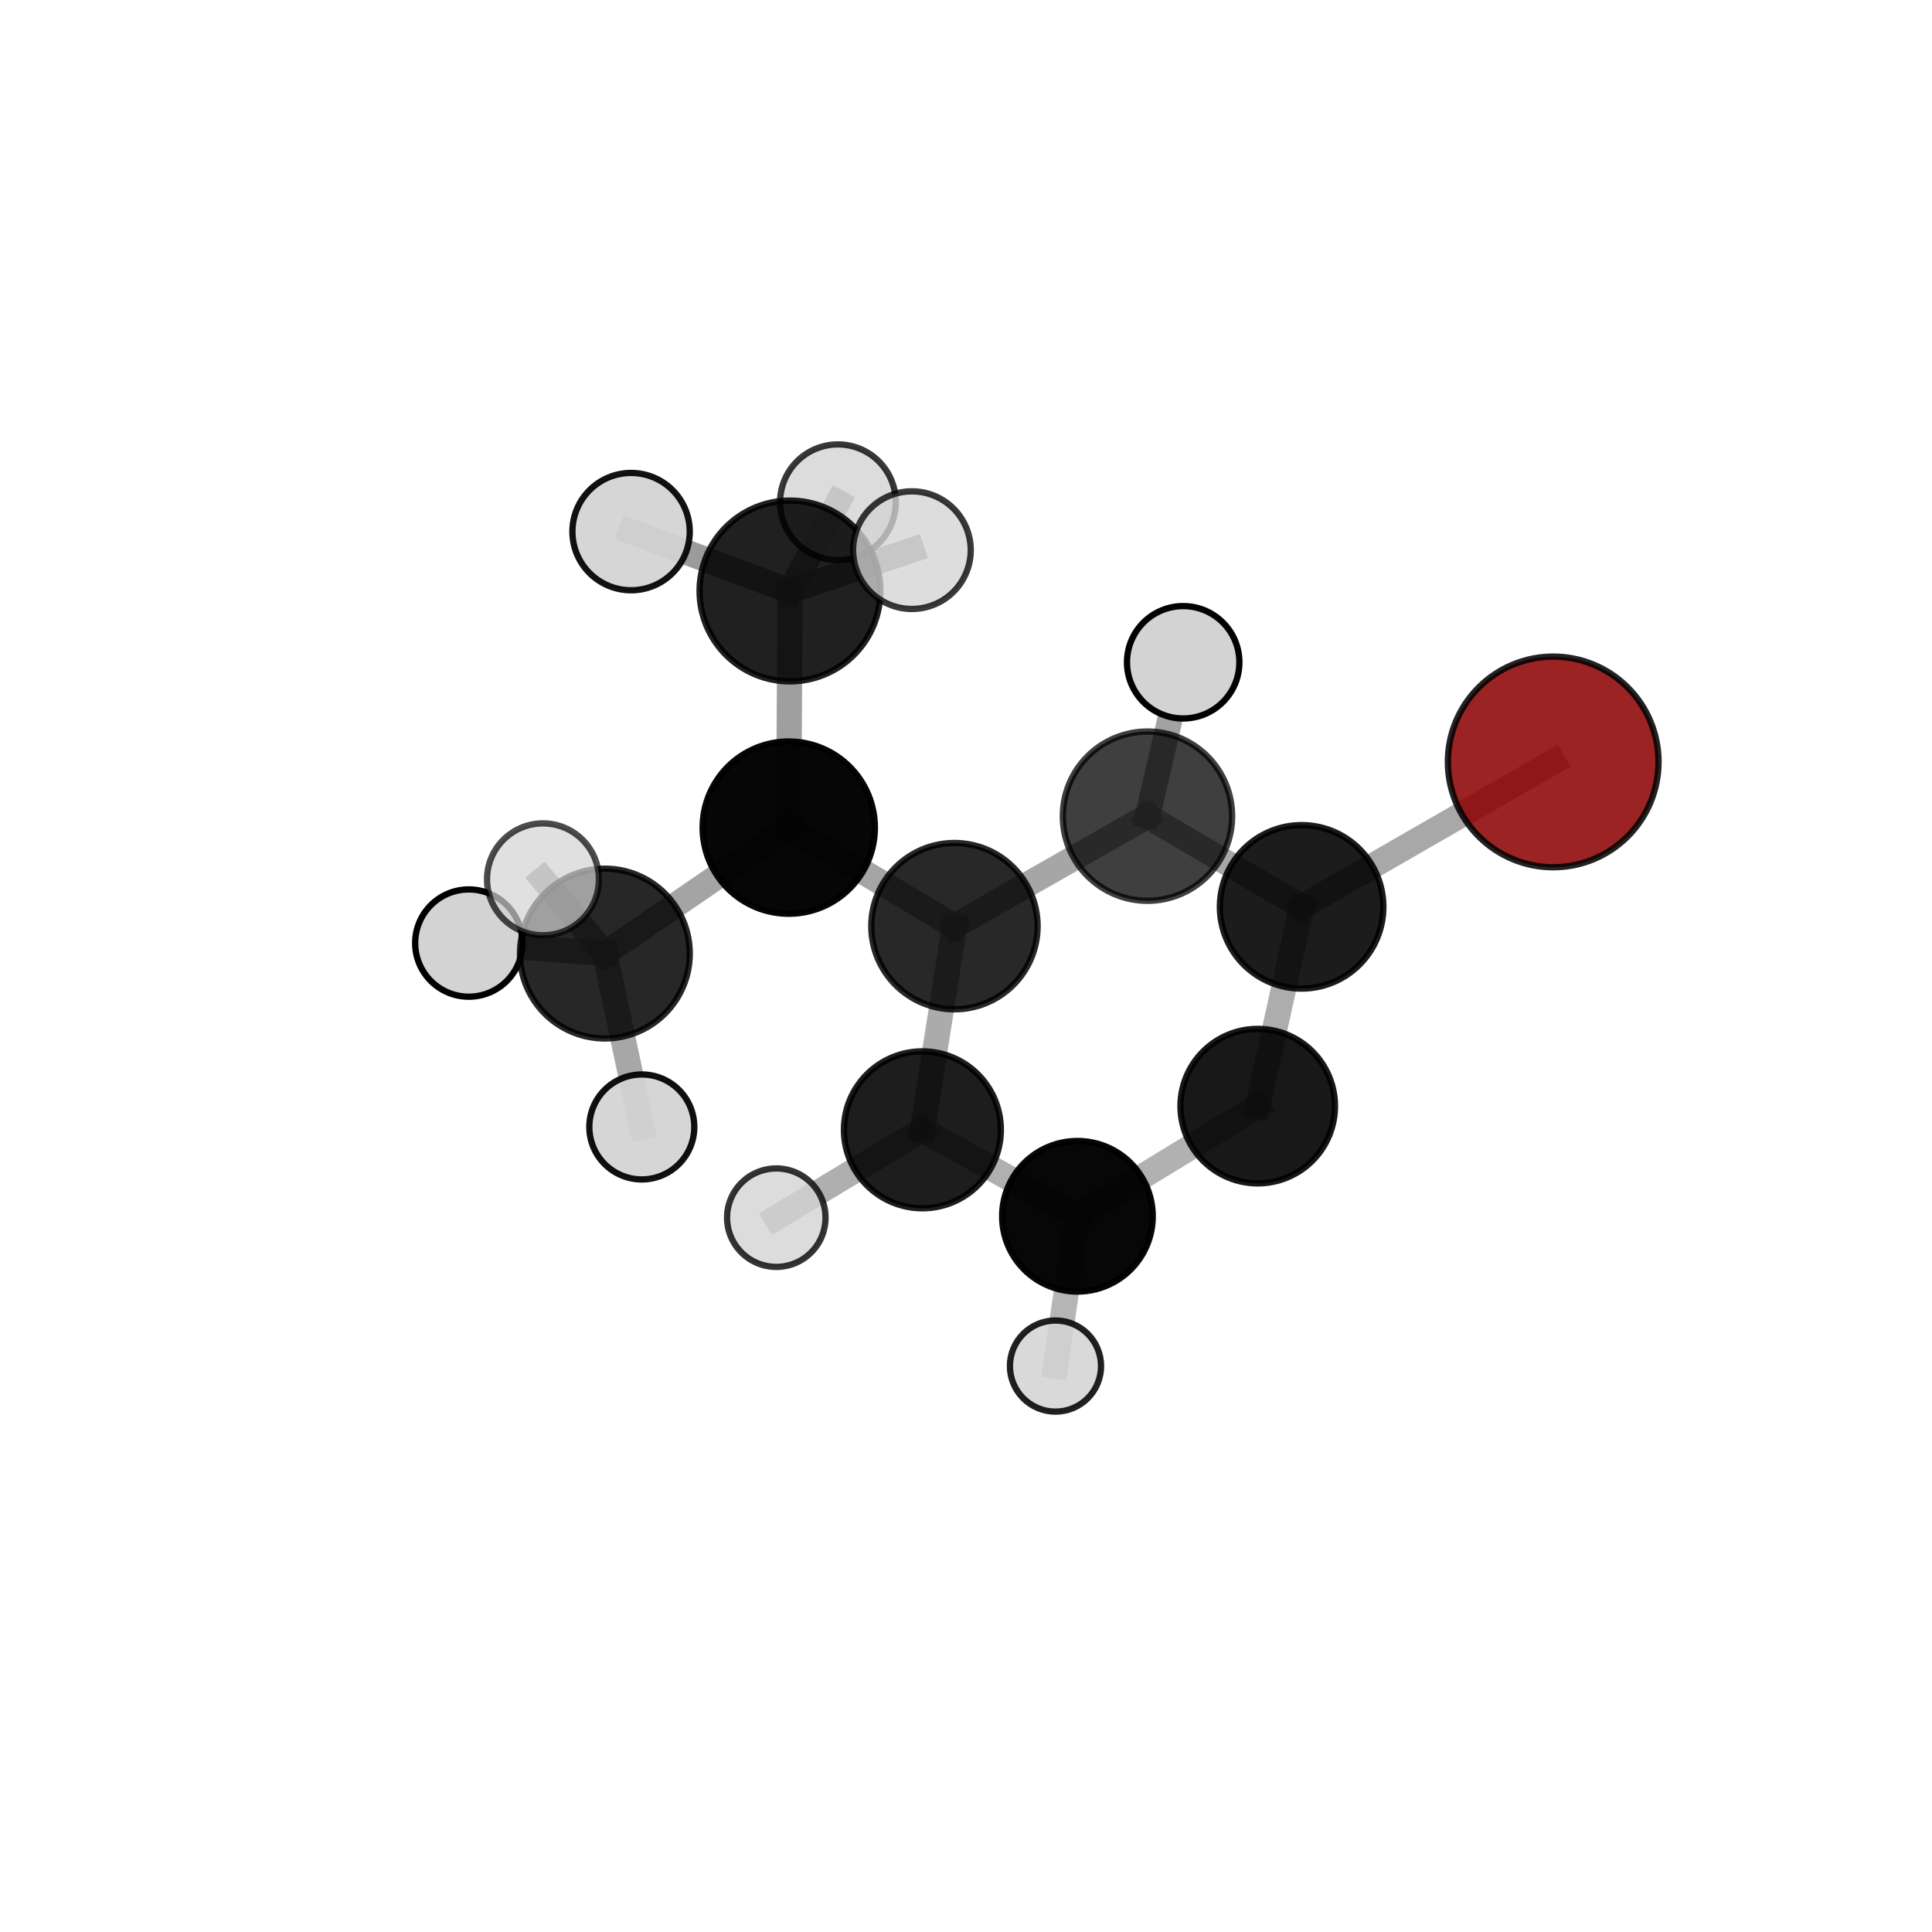 <?xml version="1.0" encoding="utf-8" standalone="no"?>
<!DOCTYPE svg PUBLIC "-//W3C//DTD SVG 1.1//EN"
  "http://www.w3.org/Graphics/SVG/1.1/DTD/svg11.dtd">
<svg xmlns:xlink="http://www.w3.org/1999/xlink" width="153pt" height="153pt" viewBox="0 0 153 153" xmlns="http://www.w3.org/2000/svg" version="1.1">
 <defs>
  <style type="text/css">*{stroke-linejoin: round; stroke-linecap: butt}</style>
 </defs>
 <g id="figure_1">
  <g id="patch_1">
   <path d="M 0 153 
L 153 153 
L 153 0 
L 0 0 
L 0 153 
z
" style="fill: none"/>
  </g>
  <g id="patch_2">
   <path d="M 7.2 145.8 
L 145.8 145.8 
L 145.8 7.2 
L 7.2 7.2 
L 7.2 145.8 
z
" style="fill: none"/>
  </g>
  <g id="axes_1">
   <g id="line2d_1">
    <path d="M 123.002 60.339 
L 103.079 71.816 
" clip-path="url(#p58c38282a4)" style="fill: none; stroke: #808080; stroke-opacity: 0.685; stroke-width: 2; stroke-linecap: square"/>
   </g>
   <g id="line2d_2">
    <path d="M 103.079 71.816 
L 99.603 87.597 
" clip-path="url(#p58c38282a4)" style="fill: none; stroke: #808080; stroke-opacity: 0.647; stroke-width: 2; stroke-linecap: square"/>
   </g>
   <g id="line2d_3">
    <path d="M 62.463 65.542 
L 75.585 73.344 
" clip-path="url(#p58c38282a4)" style="fill: none; stroke: #808080; stroke-opacity: 0.707; stroke-width: 2; stroke-linecap: square"/>
   </g>
   <g id="line2d_4">
    <path d="M 62.463 65.542 
L 62.559 46.802 
" clip-path="url(#p58c38282a4)" style="fill: none; stroke: #808080; stroke-opacity: 0.751; stroke-width: 2; stroke-linecap: square"/>
   </g>
   <g id="line2d_5">
    <path d="M 62.463 65.542 
L 47.901 75.516 
" clip-path="url(#p58c38282a4)" style="fill: none; stroke: #808080; stroke-opacity: 0.717; stroke-width: 2; stroke-linecap: square"/>
   </g>
   <g id="line2d_6">
    <path d="M 75.585 73.344 
L 90.871 64.634 
" clip-path="url(#p58c38282a4)" style="fill: none; stroke: #808080; stroke-opacity: 0.698; stroke-width: 2; stroke-linecap: square"/>
   </g>
   <g id="line2d_7">
    <path d="M 75.585 73.344 
L 73.047 89.473 
" clip-path="url(#p58c38282a4)" style="fill: none; stroke: #808080; stroke-opacity: 0.662; stroke-width: 2; stroke-linecap: square"/>
   </g>
   <g id="line2d_8">
    <path d="M 62.559 46.802 
L 49.977 42.099 
" clip-path="url(#p58c38282a4)" style="fill: none; stroke: #808080; stroke-opacity: 0.787; stroke-width: 2; stroke-linecap: square"/>
   </g>
   <g id="line2d_9">
    <path d="M 62.559 46.802 
L 72.217 43.568 
" clip-path="url(#p58c38282a4)" style="fill: none; stroke: #808080; stroke-opacity: 0.789; stroke-width: 2; stroke-linecap: square"/>
   </g>
   <g id="line2d_10">
    <path d="M 62.559 46.802 
L 66.357 39.776 
" clip-path="url(#p58c38282a4)" style="fill: none; stroke: #808080; stroke-opacity: 0.779; stroke-width: 2; stroke-linecap: square"/>
   </g>
   <g id="line2d_11">
    <path d="M 47.901 75.516 
L 37.126 74.684 
" clip-path="url(#p58c38282a4)" style="fill: none; stroke: #808080; stroke-opacity: 0.704; stroke-width: 2; stroke-linecap: square"/>
   </g>
   <g id="line2d_12">
    <path d="M 47.901 75.516 
L 50.826 89.246 
" clip-path="url(#p58c38282a4)" style="fill: none; stroke: #808080; stroke-opacity: 0.694; stroke-width: 2; stroke-linecap: square"/>
   </g>
   <g id="line2d_13">
    <path d="M 47.901 75.516 
L 42.999 69.636 
" clip-path="url(#p58c38282a4)" style="fill: none; stroke: #808080; stroke-opacity: 0.726; stroke-width: 2; stroke-linecap: square"/>
   </g>
   <g id="line2d_14">
    <path d="M 90.871 64.634 
L 103.079 71.816 
" clip-path="url(#p58c38282a4)" style="fill: none; stroke: #808080; stroke-opacity: 0.69; stroke-width: 2; stroke-linecap: square"/>
   </g>
   <g id="line2d_15">
    <path d="M 90.871 64.634 
L 93.699 52.448 
" clip-path="url(#p58c38282a4)" style="fill: none; stroke: #808080; stroke-opacity: 0.727; stroke-width: 2; stroke-linecap: square"/>
   </g>
   <g id="line2d_16">
    <path d="M 73.047 89.473 
L 85.325 96.32 
" clip-path="url(#p58c38282a4)" style="fill: none; stroke: #808080; stroke-opacity: 0.618; stroke-width: 2; stroke-linecap: square"/>
   </g>
   <g id="line2d_17">
    <path d="M 73.047 89.473 
L 61.477 96.43 
" clip-path="url(#p58c38282a4)" style="fill: none; stroke: #808080; stroke-opacity: 0.628; stroke-width: 2; stroke-linecap: square"/>
   </g>
   <g id="line2d_18">
    <path d="M 85.325 96.32 
L 99.603 87.597 
" clip-path="url(#p58c38282a4)" style="fill: none; stroke: #808080; stroke-opacity: 0.612; stroke-width: 2; stroke-linecap: square"/>
   </g>
   <g id="line2d_19">
    <path d="M 85.325 96.32 
L 83.587 108.182 
" clip-path="url(#p58c38282a4)" style="fill: none; stroke: #808080; stroke-opacity: 0.581; stroke-width: 2; stroke-linecap: square"/>
   </g>
   <g id="Path3DCollection_1">
    <path d="M 83.587 111.791 
C 84.543 111.791 85.461 111.41 86.138 110.734 
C 86.815 110.057 87.195 109.139 87.195 108.182 
C 87.195 107.225 86.815 106.307 86.138 105.631 
C 85.461 104.954 84.543 104.574 83.587 104.574 
C 82.63 104.574 81.712 104.954 81.035 105.631 
C 80.358 106.307 79.978 107.225 79.978 108.182 
C 79.978 109.139 80.358 110.057 81.035 110.734 
C 81.712 111.41 82.63 111.791 83.587 111.791 
z
" clip-path="url(#p58c38282a4)" style="fill: #d3d3d3; fill-opacity: 0.871; stroke: #000000; stroke-opacity: 0.871; stroke-width: 0.5"/>
    <path d="M 99.603 93.715 
C 101.225 93.715 102.782 93.07 103.929 91.923 
C 105.076 90.775 105.721 89.219 105.721 87.597 
C 105.721 85.974 105.076 84.418 103.929 83.271 
C 102.782 82.123 101.225 81.479 99.603 81.479 
C 97.98 81.479 96.424 82.123 95.277 83.271 
C 94.13 84.418 93.485 85.974 93.485 87.597 
C 93.485 89.219 94.13 90.775 95.277 91.923 
C 96.424 93.07 97.98 93.715 99.603 93.715 
z
" clip-path="url(#p58c38282a4)" style="fill-opacity: 0.906; stroke: #000000; stroke-opacity: 0.906; stroke-width: 0.5"/>
    <path d="M 123.002 68.68 
C 125.214 68.68 127.336 67.801 128.901 66.237 
C 130.465 64.673 131.344 62.551 131.344 60.339 
C 131.344 58.126 130.465 56.004 128.901 54.44 
C 127.336 52.876 125.214 51.997 123.002 51.997 
C 120.79 51.997 118.668 52.876 117.104 54.44 
C 115.54 56.004 114.661 58.126 114.661 60.339 
C 114.661 62.551 115.54 64.673 117.104 66.237 
C 118.668 67.801 120.79 68.68 123.002 68.68 
z
" clip-path="url(#p58c38282a4)" style="fill: #8b0000; fill-opacity: 0.861; stroke: #000000; stroke-opacity: 0.861; stroke-width: 0.5"/>
    <path d="M 85.325 102.284 
C 86.907 102.284 88.424 101.655 89.542 100.537 
C 90.66 99.419 91.289 97.902 91.289 96.32 
C 91.289 94.739 90.66 93.222 89.542 92.104 
C 88.424 90.985 86.907 90.357 85.325 90.357 
C 83.744 90.357 82.227 90.985 81.108 92.104 
C 79.99 93.222 79.362 94.739 79.362 96.32 
C 79.362 97.902 79.99 99.419 81.108 100.537 
C 82.227 101.655 83.744 102.284 85.325 102.284 
z
" clip-path="url(#p58c38282a4)" style="fill-opacity: 0.972; stroke: #000000; stroke-opacity: 0.972; stroke-width: 0.5"/>
    <path d="M 103.079 78.289 
C 104.796 78.289 106.443 77.607 107.657 76.393 
C 108.871 75.179 109.553 73.532 109.553 71.816 
C 109.553 70.099 108.871 68.452 107.657 67.238 
C 106.443 66.024 104.796 65.342 103.079 65.342 
C 101.362 65.342 99.716 66.024 98.502 67.238 
C 97.288 68.452 96.605 70.099 96.605 71.816 
C 96.605 73.532 97.288 75.179 98.502 76.393 
C 99.716 77.607 101.362 78.289 103.079 78.289 
z
" clip-path="url(#p58c38282a4)" style="fill-opacity: 0.887; stroke: #000000; stroke-opacity: 0.887; stroke-width: 0.5"/>
    <path d="M 73.047 95.687 
C 74.695 95.687 76.276 95.032 77.441 93.867 
C 78.606 92.702 79.261 91.121 79.261 89.473 
C 79.261 87.825 78.606 86.244 77.441 85.079 
C 76.276 83.914 74.695 83.259 73.047 83.259 
C 71.399 83.259 69.818 83.914 68.653 85.079 
C 67.488 86.244 66.833 87.825 66.833 89.473 
C 66.833 91.121 67.488 92.702 68.653 93.867 
C 69.818 95.032 71.399 95.687 73.047 95.687 
z
" clip-path="url(#p58c38282a4)" style="fill-opacity: 0.884; stroke: #000000; stroke-opacity: 0.884; stroke-width: 0.5"/>
    <path d="M 61.477 100.329 
C 62.511 100.329 63.503 99.919 64.234 99.187 
C 64.965 98.456 65.376 97.464 65.376 96.43 
C 65.376 95.396 64.965 94.405 64.234 93.673 
C 63.503 92.942 62.511 92.532 61.477 92.532 
C 60.443 92.532 59.451 92.942 58.72 93.673 
C 57.989 94.405 57.578 95.396 57.578 96.43 
C 57.578 97.464 57.989 98.456 58.72 99.187 
C 59.451 99.919 60.443 100.329 61.477 100.329 
z
" clip-path="url(#p58c38282a4)" style="fill: #d3d3d3; fill-opacity: 0.794; stroke: #000000; stroke-opacity: 0.794; stroke-width: 0.5"/>
    <path d="M 90.871 71.338 
C 92.649 71.338 94.354 70.632 95.612 69.375 
C 96.869 68.117 97.575 66.412 97.575 64.634 
C 97.575 62.856 96.869 61.151 95.612 59.893 
C 94.354 58.636 92.649 57.93 90.871 57.93 
C 89.093 57.93 87.388 58.636 86.13 59.893 
C 84.873 61.151 84.167 62.856 84.167 64.634 
C 84.167 66.412 84.873 68.117 86.13 69.375 
C 87.388 70.632 89.093 71.338 90.871 71.338 
z
" clip-path="url(#p58c38282a4)" style="fill-opacity: 0.751; stroke: #000000; stroke-opacity: 0.751; stroke-width: 0.5"/>
    <path d="M 75.585 79.93 
C 77.331 79.93 79.007 79.236 80.242 78.001 
C 81.477 76.766 82.171 75.091 82.171 73.344 
C 82.171 71.598 81.477 69.922 80.242 68.687 
C 79.007 67.452 77.331 66.758 75.585 66.758 
C 73.838 66.758 72.163 67.452 70.928 68.687 
C 69.693 69.922 68.999 71.598 68.999 73.344 
C 68.999 75.091 69.693 76.766 70.928 78.001 
C 72.163 79.236 73.838 79.93 75.585 79.93 
z
" clip-path="url(#p58c38282a4)" style="fill-opacity: 0.841; stroke: #000000; stroke-opacity: 0.841; stroke-width: 0.5"/>
    <path d="M 66.357 44.358 
C 67.572 44.358 68.738 43.876 69.597 43.016 
C 70.456 42.157 70.939 40.991 70.939 39.776 
C 70.939 38.561 70.456 37.396 69.597 36.536 
C 68.738 35.677 67.572 35.194 66.357 35.194 
C 65.142 35.194 63.976 35.677 63.117 36.536 
C 62.258 37.396 61.775 38.561 61.775 39.776 
C 61.775 40.991 62.258 42.157 63.117 43.016 
C 63.976 43.876 65.142 44.358 66.357 44.358 
z
" clip-path="url(#p58c38282a4)" style="fill: #d3d3d3; fill-opacity: 0.778; stroke: #000000; stroke-opacity: 0.778; stroke-width: 0.5"/>
    <path d="M 93.699 56.898 
C 94.879 56.898 96.011 56.429 96.846 55.595 
C 97.681 54.76 98.15 53.628 98.15 52.448 
C 98.15 51.268 97.681 50.136 96.846 49.301 
C 96.011 48.466 94.879 47.997 93.699 47.997 
C 92.519 47.997 91.387 48.466 90.552 49.301 
C 89.718 50.136 89.249 51.268 89.249 52.448 
C 89.249 53.628 89.718 54.76 90.552 55.595 
C 91.387 56.429 92.519 56.898 93.699 56.898 
z
" clip-path="url(#p58c38282a4)" style="fill: #d3d3d3; fill-opacity: 0.996; stroke: #000000; stroke-opacity: 0.996; stroke-width: 0.5"/>
    <path d="M 37.126 78.932 
C 38.253 78.932 39.334 78.485 40.13 77.688 
C 40.927 76.891 41.375 75.811 41.375 74.684 
C 41.375 73.557 40.927 72.477 40.13 71.68 
C 39.334 70.883 38.253 70.436 37.126 70.436 
C 36 70.436 34.919 70.883 34.123 71.68 
C 33.326 72.477 32.878 73.557 32.878 74.684 
C 32.878 75.811 33.326 76.891 34.123 77.688 
C 34.919 78.485 36 78.932 37.126 78.932 
z
" clip-path="url(#p58c38282a4)" style="fill: #d3d3d3; stroke: #000000; stroke-width: 0.5"/>
    <path d="M 62.463 72.362 
C 64.272 72.362 66.007 71.644 67.286 70.365 
C 68.566 69.085 69.284 67.35 69.284 65.542 
C 69.284 63.733 68.566 61.998 67.286 60.719 
C 66.007 59.439 64.272 58.721 62.463 58.721 
C 60.655 58.721 58.92 59.439 57.64 60.719 
C 56.361 61.998 55.643 63.733 55.643 65.542 
C 55.643 67.35 56.361 69.085 57.64 70.365 
C 58.92 71.644 60.655 72.362 62.463 72.362 
z
" clip-path="url(#p58c38282a4)" style="fill-opacity: 0.976; stroke: #000000; stroke-opacity: 0.976; stroke-width: 0.5"/>
    <path d="M 62.559 53.96 
C 64.457 53.96 66.278 53.206 67.621 51.863 
C 68.963 50.521 69.717 48.7 69.717 46.802 
C 69.717 44.903 68.963 43.082 67.621 41.74 
C 66.278 40.397 64.457 39.643 62.559 39.643 
C 60.661 39.643 58.84 40.397 57.497 41.74 
C 56.155 43.082 55.401 44.903 55.401 46.802 
C 55.401 48.7 56.155 50.521 57.497 51.863 
C 58.84 53.206 60.661 53.96 62.559 53.96 
z
" clip-path="url(#p58c38282a4)" style="fill-opacity: 0.874; stroke: #000000; stroke-opacity: 0.874; stroke-width: 0.5"/>
    <path d="M 47.901 82.239 
C 49.684 82.239 51.394 81.531 52.655 80.27 
C 53.916 79.009 54.624 77.299 54.624 75.516 
C 54.624 73.733 53.916 72.022 52.655 70.761 
C 51.394 69.501 49.684 68.792 47.901 68.792 
C 46.118 68.792 44.407 69.501 43.147 70.761 
C 41.886 72.022 41.177 73.733 41.177 75.516 
C 41.177 77.299 41.886 79.009 43.147 80.27 
C 44.407 81.531 46.118 82.239 47.901 82.239 
z
" clip-path="url(#p58c38282a4)" style="fill-opacity: 0.847; stroke: #000000; stroke-opacity: 0.847; stroke-width: 0.5"/>
    <path d="M 49.977 46.745 
C 51.209 46.745 52.391 46.256 53.262 45.385 
C 54.133 44.513 54.623 43.331 54.623 42.099 
C 54.623 40.867 54.133 39.685 53.262 38.814 
C 52.391 37.942 51.209 37.453 49.977 37.453 
C 48.745 37.453 47.563 37.942 46.691 38.814 
C 45.82 39.685 45.33 40.867 45.33 42.099 
C 45.33 43.331 45.82 44.513 46.691 45.385 
C 47.563 46.256 48.745 46.745 49.977 46.745 
z
" clip-path="url(#p58c38282a4)" style="fill: #d3d3d3; fill-opacity: 0.928; stroke: #000000; stroke-opacity: 0.928; stroke-width: 0.5"/>
    <path d="M 50.826 93.403 
C 51.929 93.403 52.986 92.965 53.765 92.185 
C 54.545 91.406 54.983 90.349 54.983 89.246 
C 54.983 88.144 54.545 87.087 53.765 86.308 
C 52.986 85.528 51.929 85.09 50.826 85.09 
C 49.724 85.09 48.667 85.528 47.887 86.308 
C 47.108 87.087 46.67 88.144 46.67 89.246 
C 46.67 90.349 47.108 91.406 47.887 92.185 
C 48.667 92.965 49.724 93.403 50.826 93.403 
z
" clip-path="url(#p58c38282a4)" style="fill: #d3d3d3; fill-opacity: 0.935; stroke: #000000; stroke-opacity: 0.935; stroke-width: 0.5"/>
    <path d="M 72.217 48.226 
C 73.452 48.226 74.637 47.736 75.511 46.862 
C 76.385 45.988 76.875 44.803 76.875 43.568 
C 76.875 42.333 76.385 41.148 75.511 40.274 
C 74.637 39.401 73.452 38.91 72.217 38.91 
C 70.982 38.91 69.797 39.401 68.923 40.274 
C 68.05 41.148 67.559 42.333 67.559 43.568 
C 67.559 44.803 68.05 45.988 68.923 46.862 
C 69.797 47.736 70.982 48.226 72.217 48.226 
z
" clip-path="url(#p58c38282a4)" style="fill: #d3d3d3; fill-opacity: 0.775; stroke: #000000; stroke-opacity: 0.775; stroke-width: 0.5"/>
    <path d="M 42.999 74.067 
C 44.174 74.067 45.301 73.6 46.132 72.769 
C 46.963 71.938 47.43 70.811 47.43 69.636 
C 47.43 68.461 46.963 67.334 46.132 66.503 
C 45.301 65.672 44.174 65.205 42.999 65.205 
C 41.824 65.205 40.697 65.672 39.866 66.503 
C 39.035 67.334 38.568 68.461 38.568 69.636 
C 38.568 70.811 39.035 71.938 39.866 72.769 
C 40.697 73.6 41.824 74.067 42.999 74.067 
z
" clip-path="url(#p58c38282a4)" style="fill: #d3d3d3; fill-opacity: 0.7; stroke: #000000; stroke-opacity: 0.7; stroke-width: 0.5"/>
   </g>
  </g>
 </g>
 <defs>
  <clipPath id="p58c38282a4">
   <rect x="7.2" y="7.2" width="138.6" height="138.6"/>
  </clipPath>
 </defs>
</svg>
